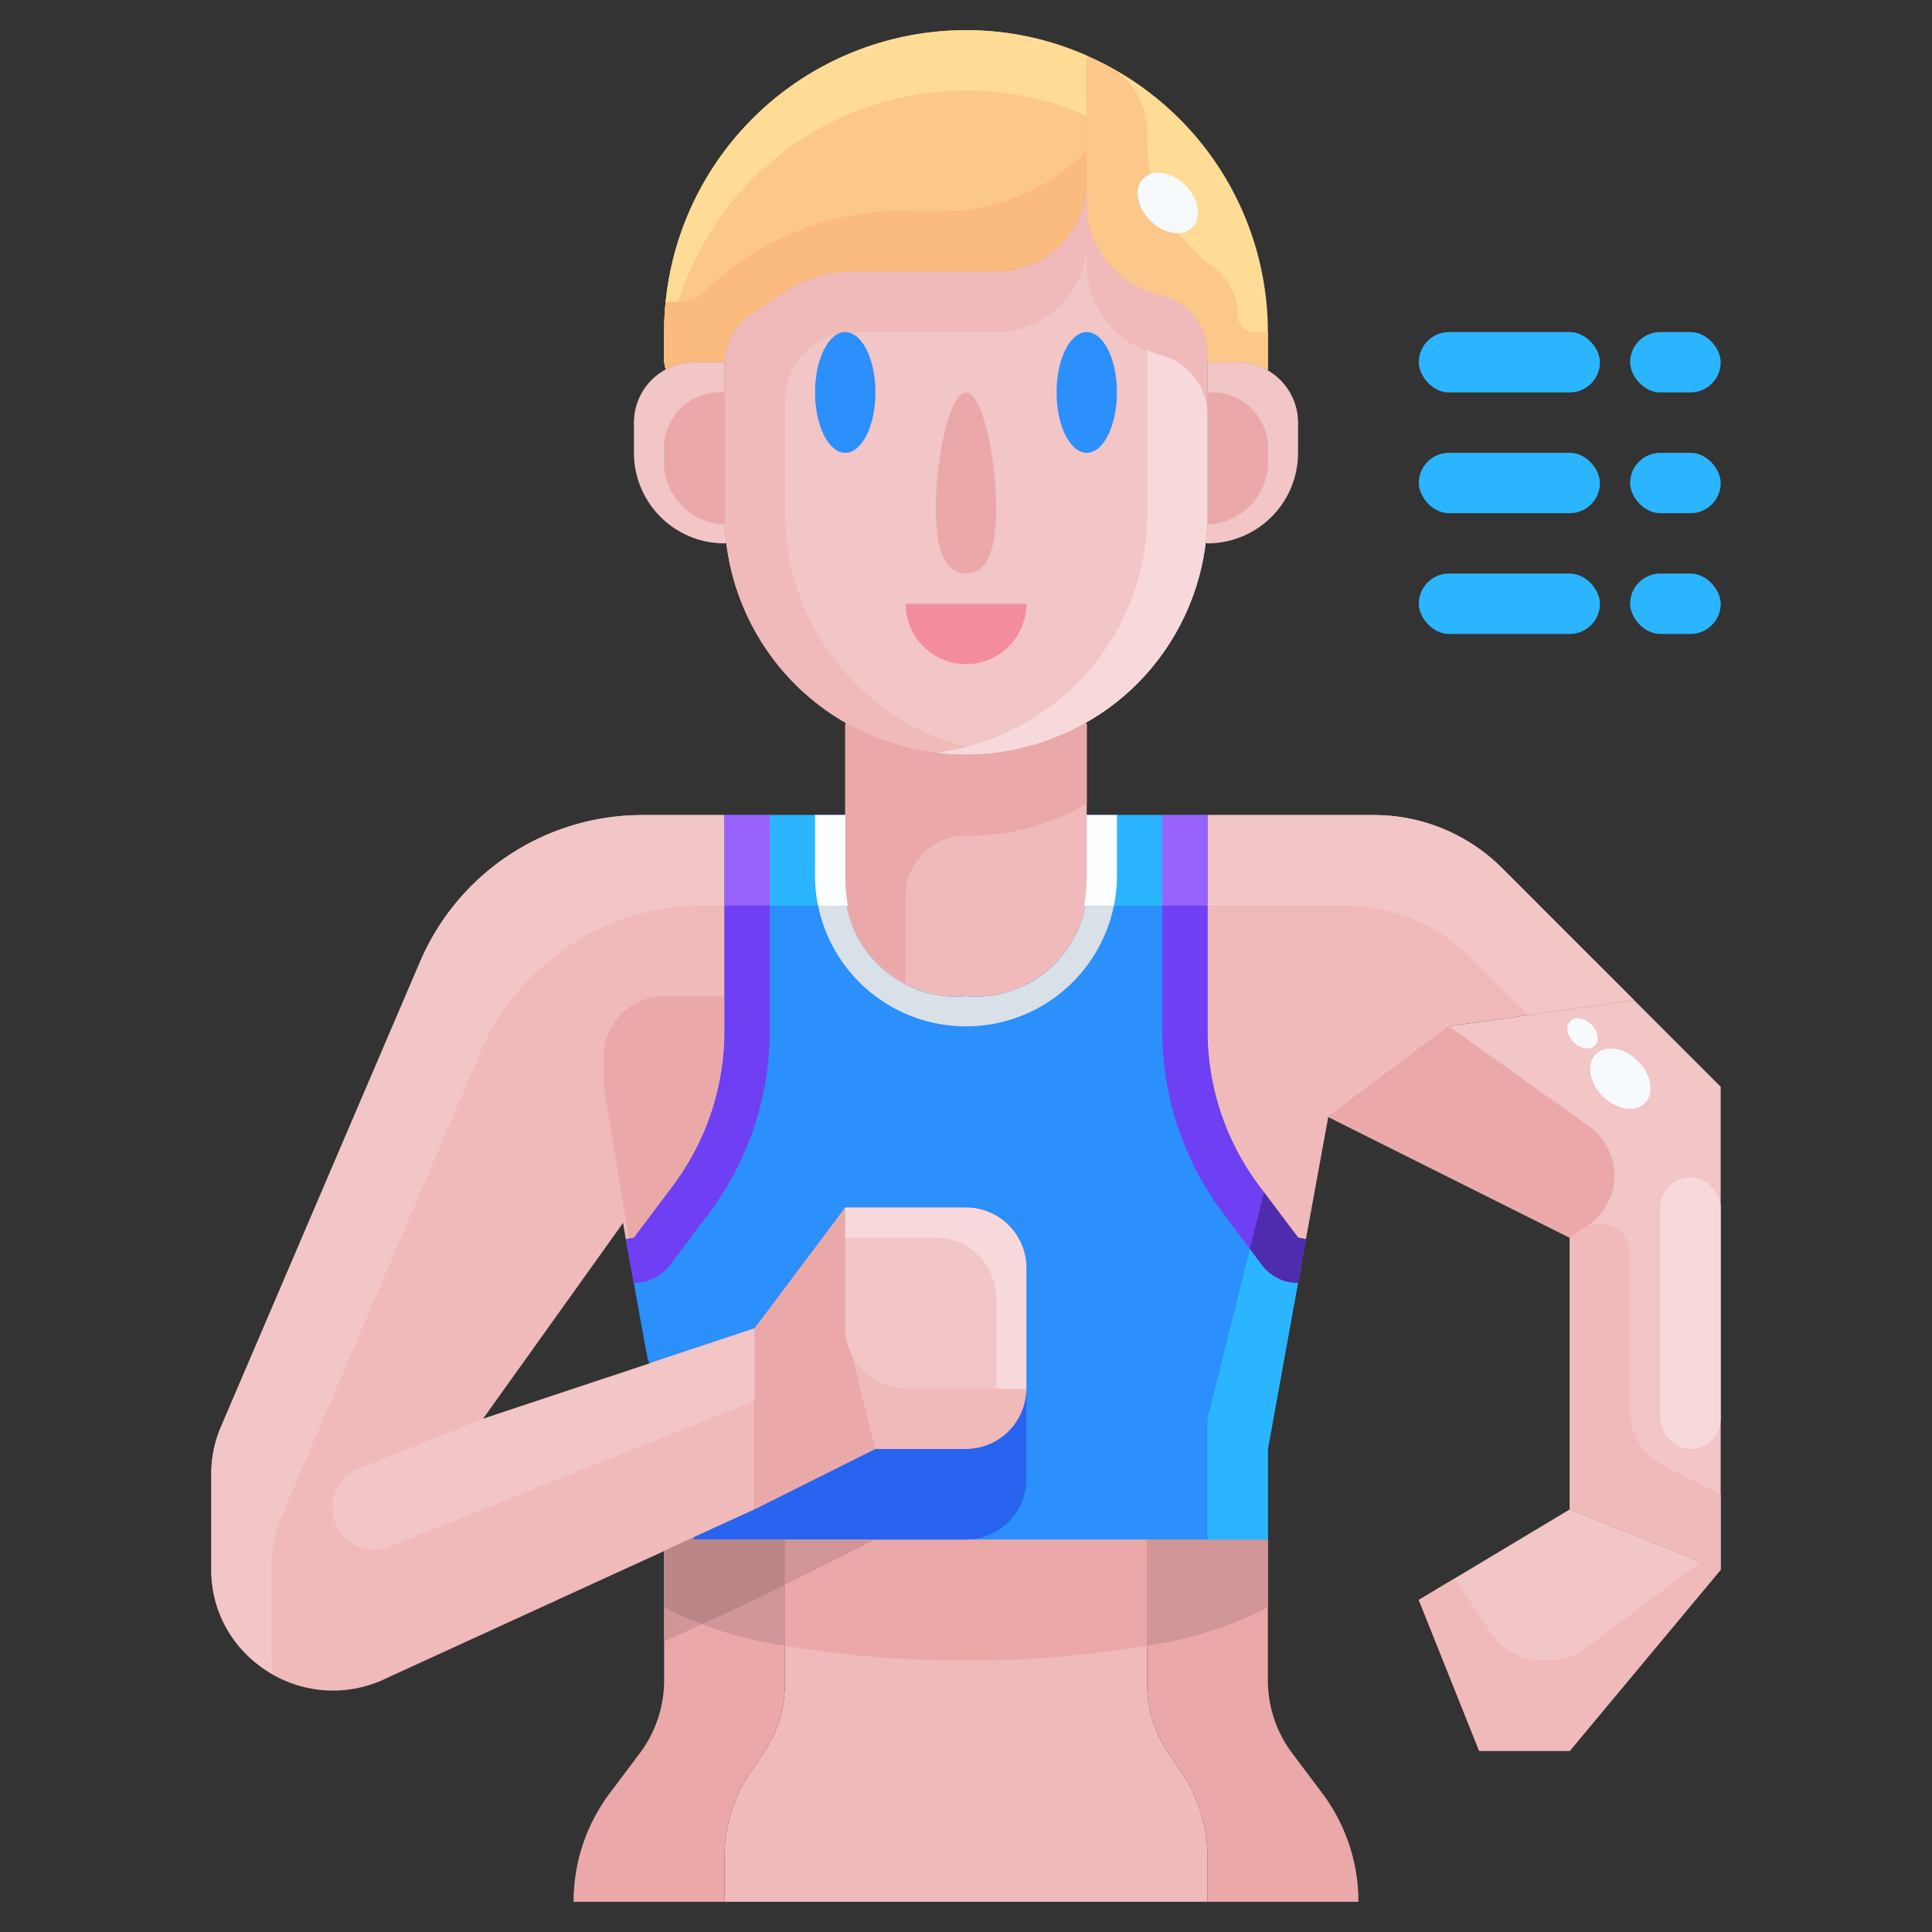 <svg height="512" viewBox="0 0 64 64" width="512" xmlns="http://www.w3.org/2000/svg"><rect x="0" y="0" width="64" height="64" fill="#333333" stroke="none"/><g id="_04-running" data-name="04-running"><path d="m40 61.51v1.49h-16v-1.49a4.983 4.983 0 0 1 .84-2.77l.49-.73a3.993 3.993 0 0 0 .67-2.22v-4.79h12v4.79a3.993 3.993 0 0 0 .67 2.22l.49.73a4.983 4.983 0 0 1 .84 2.77z" fill="#f0b9ba"/><path d="m26 51v4.79a3.993 3.993 0 0 1 -.67 2.22l-.49.73a4.983 4.983 0 0 0 -.84 2.77v1.49h-5a5.992 5.992 0 0 1 1.2-3.6l1-1.33a4.024 4.024 0 0 0 .8-2.4v-4.29l.97-.45.03.07z" fill="#eba8a9"/><path d="m45 63h-5v-1.49a4.983 4.983 0 0 0 -.84-2.77l-.49-.73a3.993 3.993 0 0 1 -.67-2.22v-4.79h4v4.67a4.024 4.024 0 0 0 .8 2.4l1 1.33a5.992 5.992 0 0 1 1.2 3.6z" fill="#eba8a9"/><path d="m43.26 41.05-1.26 6.95v3h-19l-.03-.07 2.03-.93 4-2h3a2.006 2.006 0 0 0 2-2v-4a2.006 2.006 0 0 0 -2-2h-4l-3 4-3.49 1.16-.06-.16-.72-3.95.27-.05 1.3-1.73a8.548 8.548 0 0 0 1.7-5.11v-7.16h4v2a3.689 3.689 0 0 0 4 4 3.689 3.689 0 0 0 4-4v-2h4v7.16a8.548 8.548 0 0 0 1.7 5.11l1.3 1.73z" fill="#2b8ffc"/><path d="m36.06 1.87-.06.13v4a3 3 0 0 1 -3 3h-4.79a3.993 3.993 0 0 0 -2.22.67l-1.1.74a1.949 1.949 0 0 0 -.88 1.59h-1.01a2.028 2.028 0 0 0 -.95.24l-.05-.24v-1a10 10 0 0 1 10-10 9.823 9.823 0 0 1 4.06.87z" fill="#fbc88a"/><path d="m57 52-5 6h-3l-2-5 5-3z" fill="#f2c5c6"/><path d="m54.13 33.13-6.13.87-4 3 8 4v9l5 2v-16z" fill="#f2c5c6"/><path d="m54.13 33.13-6.13.87-4 3-.74 4.05-.26-.05-1.3-1.73a8.548 8.548 0 0 1 -1.7-5.11v-7.16h5.51a5.993 5.993 0 0 1 4.25 1.76z" fill="#f0b9ba"/><path d="m43 14v1a3 3 0 0 1 -3 3l-.06-.01a8.1 8.1 0 0 0 .06-.99v-5h1a2.006 2.006 0 0 1 2 2z" fill="#f2c5c6"/><path d="m40 12v5a7.984 7.984 0 0 1 -2.34 5.66 7.838 7.838 0 0 1 -1.69 1.28 8 8 0 0 1 -11.91-5.95 8.1 8.1 0 0 1 -.06-.99v-4.93a.17.17 0 0 1 .01-.07 1.949 1.949 0 0 1 .88-1.59l1.1-.74a3.993 3.993 0 0 1 2.22-.67h4.79a3 3 0 0 0 3-3v1a3.134 3.134 0 0 0 2.5 2.78 2.059 2.059 0 0 1 1.5 1.94z" fill="#f2c5c6"/><path d="m36 27v2a3.689 3.689 0 0 1 -4 4 3.689 3.689 0 0 1 -4-4v-5l.03-.06a7.964 7.964 0 0 0 7.94 0l.03.06z" fill="#f0b9ba"/><path d="m34 42v4a2.006 2.006 0 0 1 -2 2h-3l-4 2v-6l3-4h4a2.006 2.006 0 0 1 2 2z" fill="#f2c5c6"/><path d="m20.64 40.51-4.64 6.49 5.51-1.83v-.01l3.49-1.16v6l-2.03.93-.97.45-9.15 4.19a4.033 4.033 0 0 1 -5.85-3.62v-3.12a3.939 3.939 0 0 1 .33-1.59l6.59-15.39a8 8 0 0 1 7.36-4.85h2.72v7.16a8.548 8.548 0 0 1 -1.7 5.11l-1.3 1.73-.27.05z" fill="#f0b9ba"/><path d="m24.06 17.99-.06.01a3 3 0 0 1 -3-3v-1a2 2 0 0 1 2-2h1.01a.17.17 0 0 0 -.01.07v4.93a8.1 8.1 0 0 0 .06.99z" fill="#f2c5c6"/><path d="m42 11v1.27a2 2 0 0 0 -1-.27h-1v-.28a2.059 2.059 0 0 0 -1.5-1.94 3.134 3.134 0 0 1 -2.5-2.78v-5l.06-.13a9.986 9.986 0 0 1 5.94 9.13z" fill="#fedc96"/><path d="m32 3a9.809 9.809 0 0 1 4 .847v-1.847l.06-.13a9.823 9.823 0 0 0 -4.06-.87 10 10 0 0 0 -10 10v1l.041.2a9.987 9.987 0 0 1 9.959-9.2z" fill="#fedc96"/><path d="m48.76 31.76 1.867 1.867 3.5-.5-4.37-4.37a5.993 5.993 0 0 0 -4.247-1.757h-5.51v3h4.51a5.993 5.993 0 0 1 4.25 1.76z" fill="#f2c5c6"/><path d="m9 51.83a3.939 3.939 0 0 1 .33-1.59l6.59-15.39a8 8 0 0 1 7.36-4.85h.72v-3h-2.72a8 8 0 0 0 -7.36 4.85l-6.59 15.39a3.939 3.939 0 0 0 -.33 1.59v3.12a3.885 3.885 0 0 0 2.051 3.506 4 4 0 0 1 -.051-.506z" fill="#f2c5c6"/><path d="m42 15.5v-.833a1.862 1.862 0 0 0 -2-1.667v4c0 .124-.017.247-.023.373a2.088 2.088 0 0 0 2.023-1.873z" fill="#eba8a9"/><path d="m24 13a1.862 1.862 0 0 0 -2 1.667v.833a2.088 2.088 0 0 0 2.023 1.873c-.006-.126-.023-.249-.023-.373z" fill="#eba8a9"/><path d="m41 10.442a2 2 0 0 0 -.89-1.665 5.181 5.181 0 0 1 -2.11-4.362v-.008a2.487 2.487 0 0 0 -1.257-2.2c-.223-.12-.45-.232-.683-.335l-.06.128v5a3.134 3.134 0 0 0 2.5 2.78 2.059 2.059 0 0 1 1.5 1.94v.28h1a2 2 0 0 1 1 .27v-1.27h-.442a.558.558 0 0 1 -.558-.558z" fill="#fbc88a"/><path d="m31.172 7h-.886a9.268 9.268 0 0 0 -6.886 2.6 1.245 1.245 0 0 1 -.914.4h-.434a10.007 10.007 0 0 0 -.052 1v1l.05.24a2.028 2.028 0 0 1 .95-.24h1.01a1.949 1.949 0 0 1 .88-1.59l1.1-.74a3.932 3.932 0 0 1 2.2-.67h4.81a3 3 0 0 0 3-3v-1a6.826 6.826 0 0 1 -4.828 2z" fill="#fbba7e"/><path d="m38.5 9.78a3.134 3.134 0 0 1 -2.5-2.78v-1a3 3 0 0 1 -3 3h-4.79a4 4 0 0 0 -2.21.664l-.01.006-1.1.74a1.949 1.949 0 0 0 -.88 1.59.17.17 0 0 0 -.01.07v4.93a8.1 8.1 0 0 0 .06.99 7.966 7.966 0 0 0 8.94 6.943 8.008 8.008 0 0 1 -6.94-6.943 8.1 8.1 0 0 1 -.06-.99v-3.681a2.278 2.278 0 0 1 2.186-2.319h4.814a3 3 0 0 0 3-3v1a3.134 3.134 0 0 0 2.5 2.78 2.059 2.059 0 0 1 1.5 1.94v-2a2.059 2.059 0 0 0 -1.5-1.94z" fill="#f0b9ba"/><path d="m38.5 11.78a4.552 4.552 0 0 1 -.5-.18v5.4a7.984 7.984 0 0 1 -2.34 5.66 7.838 7.838 0 0 1 -1.69 1.28 7.973 7.973 0 0 1 -2.97.993 8.035 8.035 0 0 0 1 .067 7.954 7.954 0 0 0 3.97-1.06 7.838 7.838 0 0 0 1.69-1.28 7.984 7.984 0 0 0 2.34-5.66v-3.28a2.059 2.059 0 0 0 -1.5-1.94z" fill="#f7d9db"/><path d="m32.1 27.681a7.686 7.686 0 0 0 3.9-1.06v-2.621l-.03-.06a7.964 7.964 0 0 1 -7.94 0l-.03.06v5a3.639 3.639 0 0 0 2 3.567v-2.895a1.992 1.992 0 0 1 2.1-1.991z" fill="#eba8a9"/><path d="m52.589 40.607-.589.393-8-4 4-3 4.642 3.316a2 2 0 0 1 -.053 3.291z" fill="#eba8a9"/><path d="m55.106 48.553a2 2 0 0 1 -1.106-1.789v-5.229a1 1 0 0 0 -1.555-.832l-.445.297v9l5 2v-2.5z" fill="#f0b9ba"/><path d="m52.533 54.6a2 2 0 0 1 -1.2.4h-.263a2 2 0 0 1 -1.664-.891l-1.216-1.823-1.19.714 2 5h3l5-6-.652-.261z" fill="#f0b9ba"/><path d="m28 44v-4l-3 4v6l4-2-.773-3.094a1.977 1.977 0 0 1 -.227-.906z" fill="#eba8a9"/><path d="m28.227 44.906.773 3.094h3a2.006 2.006 0 0 0 2-2h-4a1.991 1.991 0 0 1 -1.773-1.094z" fill="#f0b9ba"/><path d="m32 40h-4v1h3a2.006 2.006 0 0 1 2 2v3h1v-4a2.006 2.006 0 0 0 -2-2z" fill="#f7d9db"/><path d="m11 49.943a1.393 1.393 0 0 0 1.91 1.293l12.09-4.836v-2.4l-3.49 1.16v.01l-5.51 1.83-4.125 1.65a1.392 1.392 0 0 0 -.875 1.293z" fill="#f2c5c6"/><path d="m20 35v1l.838 5.03.162-.03 1.3-1.73a8.548 8.548 0 0 0 1.7-5.11v-1.16h-2a2 2 0 0 0 -2 2z" fill="#eba8a9"/><path d="m32 55a34.9 34.9 0 0 0 6-.487v-3.513h-12v3.513a34.9 34.9 0 0 0 6 .487z" fill="#eba8a9"/><path d="m26 51h-3l-.03-.07-.97.45v1.865a12.519 12.519 0 0 0 4 1.268z" fill="#d19697"/><path d="m42 53.245v-2.245h-4v3.513a12.519 12.519 0 0 0 4-1.268z" fill="#d19697"/><path d="m23.249 53.8a7.43 7.43 0 0 1 -1.249-.555v1.135l.97-.45z" fill="#d19697"/><path d="m32 48h-3l-4 2-2.03.93.03.07h9a2.006 2.006 0 0 0 2-2v-3a2.006 2.006 0 0 1 -2 2z" fill="#2864f0"/><path d="m26 52.5 3-1.5h-3z" fill="#d19697"/><path d="m23 51-.03-.07-.97.45v1.865a7.43 7.43 0 0 0 1.249.557l1.751-.802 1-.5v-1.5z" fill="#ba8687"/><path d="m32 34a5 5 0 0 0 5-5v-2h-1v2a3.689 3.689 0 0 1 -4 4 3.689 3.689 0 0 1 -4-4v-2h-1v2a5 5 0 0 0 5 5z" fill="#d8e0e8"/><path d="m43 41-1.3-1.73a8.548 8.548 0 0 1 -1.7-5.11v-7.16h-1.5v7.158a10.087 10.087 0 0 0 2.005 6.015l1.295 1.727a1.5 1.5 0 0 0 1.2.6l.263-1.45z" fill="#6f3ff3"/><path d="m22.2 41.9 1.3-1.727a10.087 10.087 0 0 0 2-6.015v-7.158h-1.5v7.16a8.548 8.548 0 0 1 -1.7 5.11l-1.3 1.73-.27.05.264 1.449a1.5 1.5 0 0 0 1.206-.599z" fill="#6f3ff3"/><path d="m43 42.5a1.5 1.5 0 0 1 -1.2-.6l-.394-.525-1.406 5.625v4h2v-3l1.26-6.95z" fill="#2cb5ff"/><path d="m41.8 41.9a1.5 1.5 0 0 0 1.2.6l.263-1.45-.263-.05-1.126-1.5-.468 1.873z" fill="#4f2cad"/><path d="m36.9 30h1.6v-3h-1.5v2a4.988 4.988 0 0 1 -.1 1z" fill="#2cb5ff"/><path d="m27.1 30a4.988 4.988 0 0 1 -.1-1v-2h-1.5v3z" fill="#2cb5ff"/><path d="m37 29v-2h-1v2a5.393 5.393 0 0 1 -.091 1h.99a4.988 4.988 0 0 0 .101-1z" fill="#fdfeff"/><path d="m27.1 30h.99a5.393 5.393 0 0 1 -.09-1v-2h-1v2a4.988 4.988 0 0 0 .1 1z" fill="#fdfeff"/><path d="m38.5 27h1.5v3h-1.5z" fill="#9863fc"/><path d="m24 27h1.5v3h-1.5z" fill="#9863fc"/><g fill="#2cb5ff"><rect height="2" rx="1" width="6" x="47" y="19"/><rect height="2" rx="1" width="3" x="54" y="19"/><rect height="2" rx="1" width="6" x="47" y="15"/><rect height="2" rx="1" width="3" x="54" y="15"/><rect height="2" rx="1" width="6" x="47" y="11"/><rect height="2" rx="1" width="3" x="54" y="11"/></g><ellipse cx="36" cy="13" fill="#2b8ffc" rx="1" ry="2"/><ellipse cx="28" cy="13" fill="#2b8ffc" rx="1" ry="2"/><path d="m33 16.857c0 1.657-.448 2.143-1 2.143s-1-.486-1-2.143.448-3.857 1-3.857 1 2.2 1 3.857z" fill="#eba8a9"/><rect fill="#f7d9db" height="9" rx="1" width="2" x="55" y="39"/><ellipse cx="38.682" cy="6.708" fill="#f6fafd" rx=".825" ry="1.148" transform="matrix(.707 -.707 .707 .707 6.594 29.328)"/><ellipse cx="53.682" cy="35.708" fill="#f6fafd" rx=".825" ry="1.148" transform="matrix(.707 -.707 .707 .707 -9.522 48.439)"/><ellipse cx="52.427" cy="34.208" fill="#f6fafd" rx=".413" ry=".574" transform="matrix(.707 -.707 .707 .707 -8.829 47.112)"/><path d="m30 20h4a2 2 0 0 1 -4 0z" fill="#f38d9e"/></g></svg>